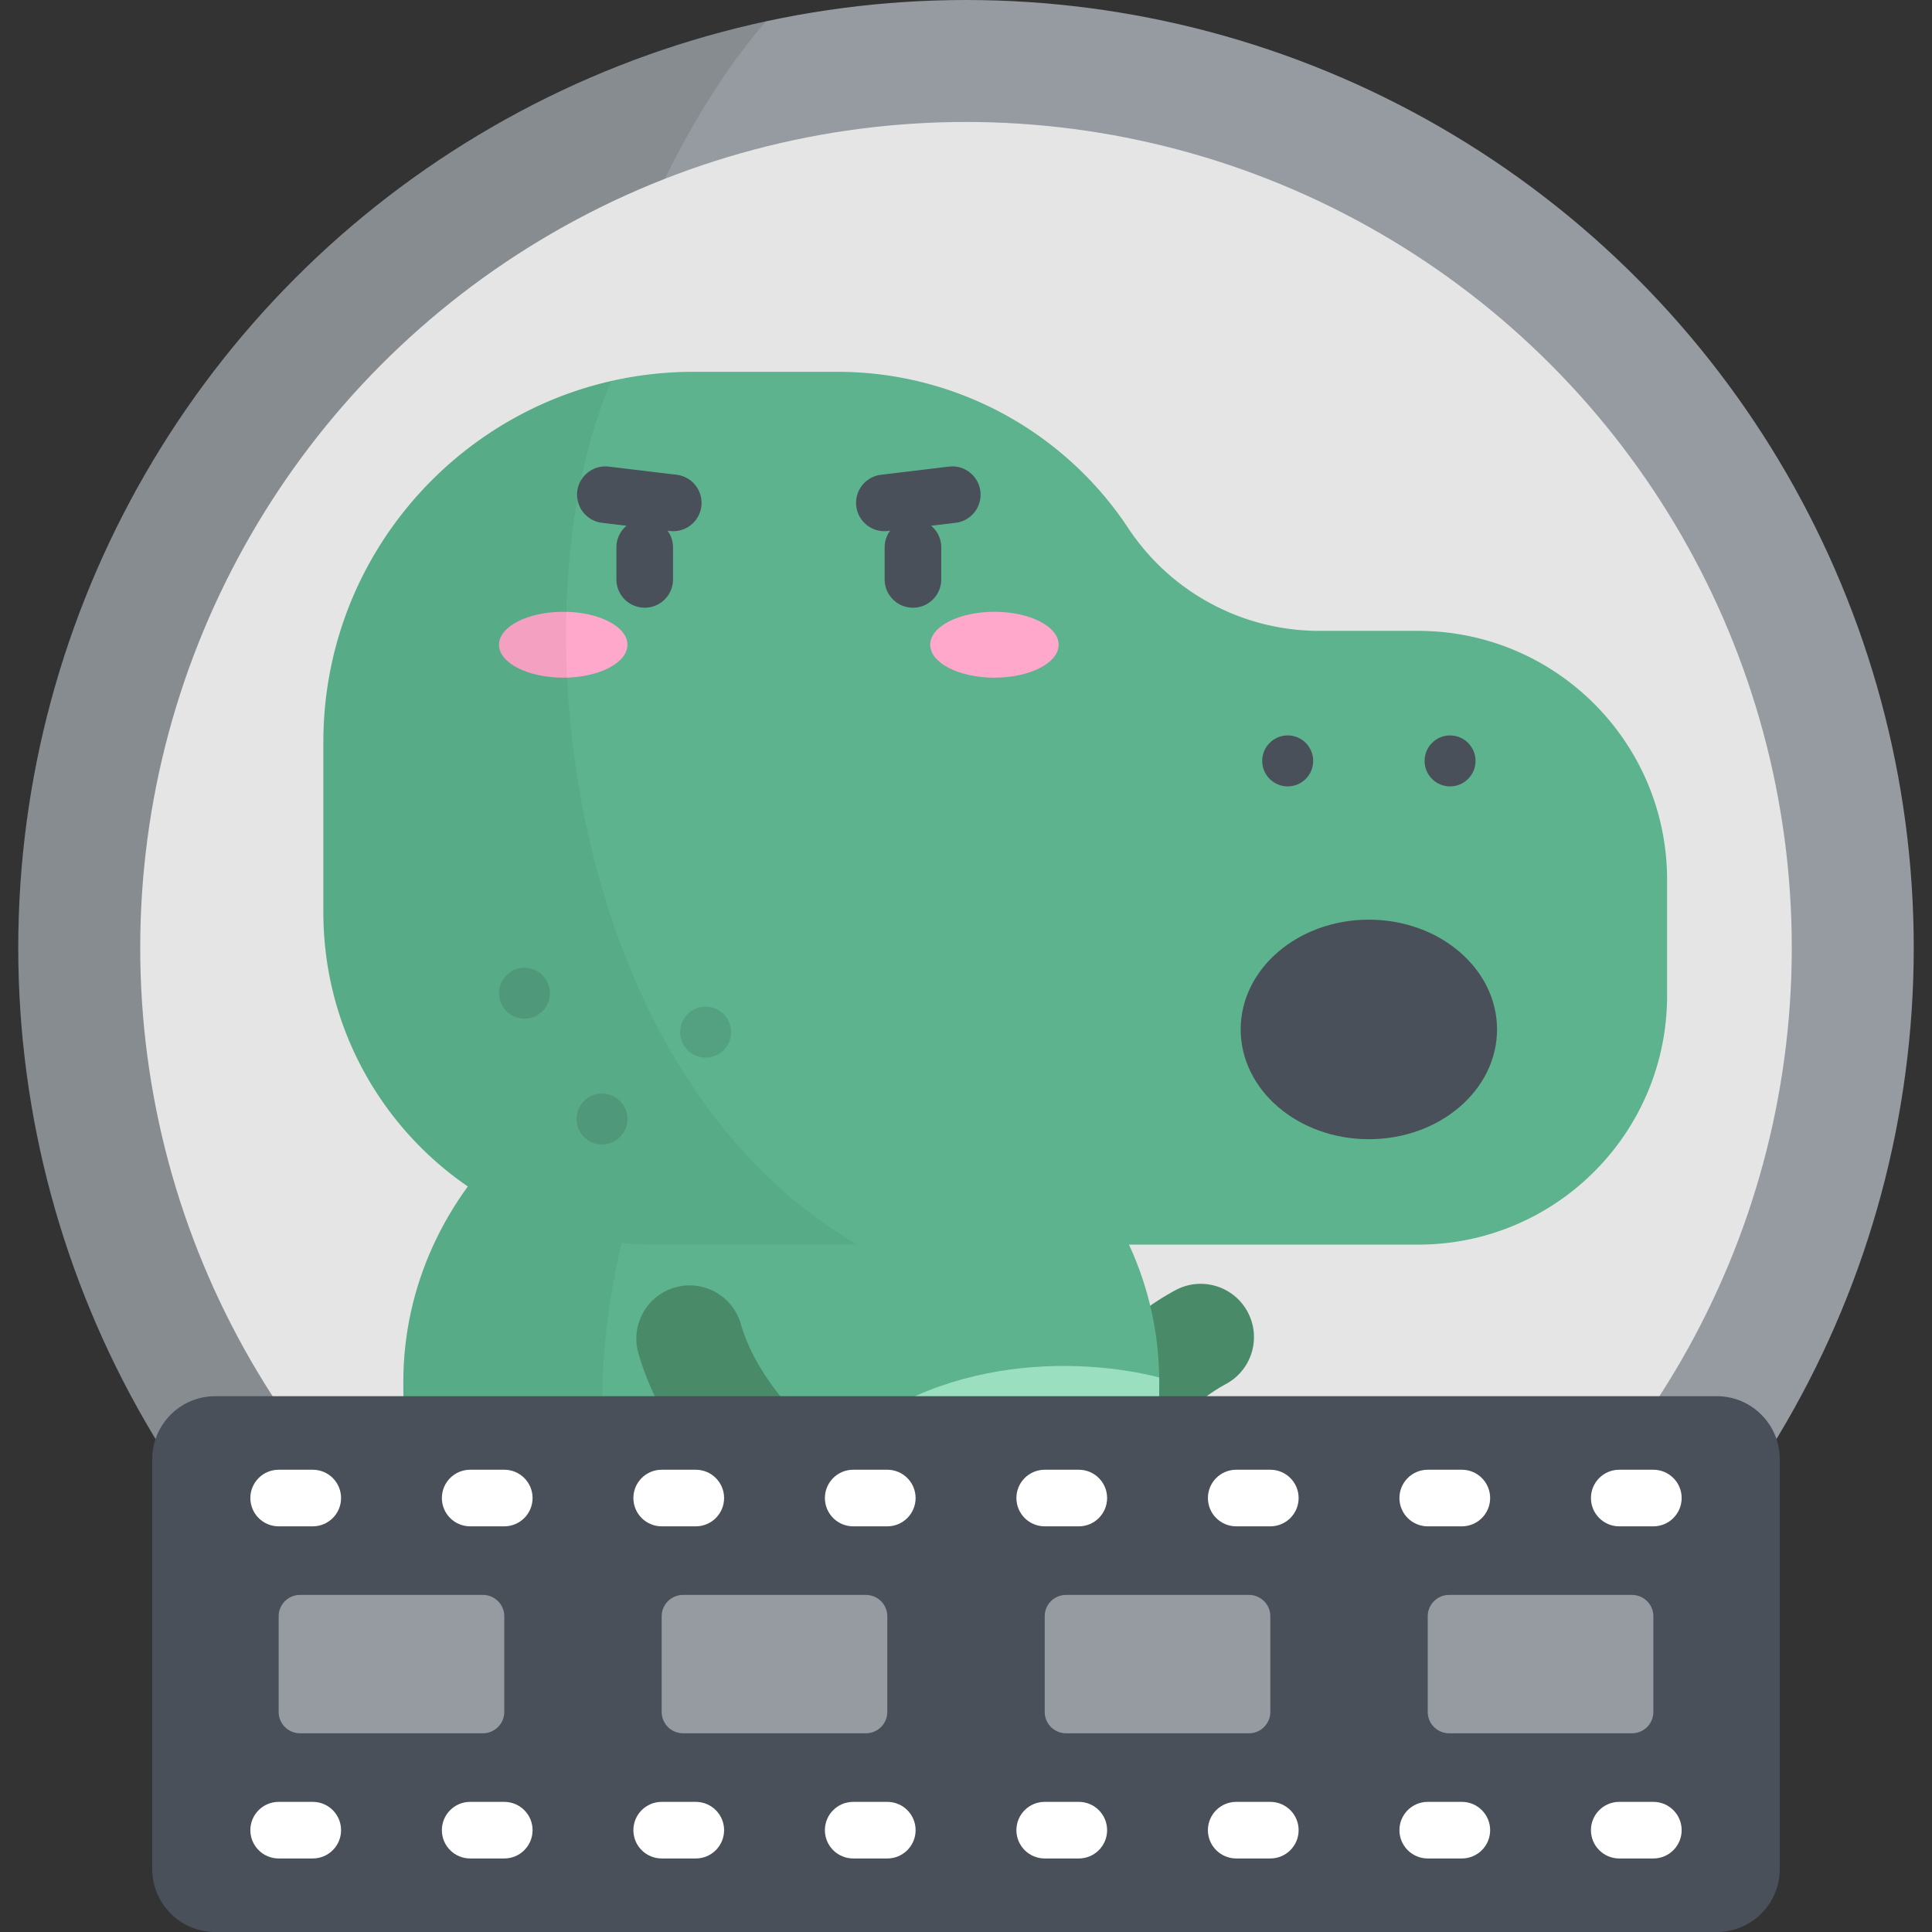 <svg xmlns="http://www.w3.org/2000/svg" version="1.1" xmlns:xlink="http://www.w3.org/1999/xlink"
    xmlns:svgjs="http://svgjs.com/svgjs" width="512" height="512" x="0" y="0" viewBox="0 0 512 512"
    style="enable-background:new 0 0 512 512" xml:space="preserve" class="">
    <rect x="0" y="0" width="512" height="512" fill="#333333" stroke="none"/>
    <g>
        <circle cx="256.001" cy="251.16" r="251.16" style="" fill="#959ba0" data-original="#959ba0"></circle>
        <path
            d="M203.01 5.619C89.748 29.947 4.838 130.631 4.838 251.163c0 138.713 112.449 251.163 251.163 251.163 37.525 0 73.12-8.243 105.094-22.996C69.944 350.935 134.654 84.312 203.01 5.619z"
            style="opacity:0.1;enable-background:new ;" fill="#000000" data-original="#000000"></path>
        <circle cx="256.001" cy="251.16" r="218.84" style="" fill="#e5e5e5" data-original="#e5e5e5"></circle>
        <path
            d="M295.853 388.329c-3.055 0-6.131-.987-8.718-3.022-6.128-4.82-7.188-13.694-2.368-19.822l.251-.319c3.003-3.831 12.14-15.488 26.462-23.235 6.857-3.71 15.423-1.158 19.132 5.701 3.709 6.858 1.157 15.423-5.701 19.132-9.156 4.952-15.344 12.846-17.673 15.818l-.28.357a14.094 14.094 0 0 1-11.105 5.39z"
            style="" fill="#498a68" data-original="#498a68"></path>
        <path
            d="M307.214 366.257c0 51.218-6.957 88.279-100.164 88.279s-100.164-37.061-100.164-88.279 44.845-92.738 100.164-92.738 100.164 41.52 100.164 92.738z"
            style="" fill="#5cb38e" data-original="#5cb38e"></path>
        <path
            d="M307.214 366.257c0-.408-.011-.814-.017-1.221-20.863-5.354-62.244-6.911-91.041 23.692-20.985 22.301-24.021 46.367-21.77 65.56 4.034.164 8.251.247 12.664.247 93.207 0 100.164-37.06 100.164-88.278z"
            style="" fill="#9bdfc1" data-original="#9bdfc1"></path>
        <path
            d="M188.035 275.195c-46.224 8.226-81.149 45.865-81.149 91.062 0 47.425 5.976 82.707 80.856 87.673-41.576-42.199-33.535-129.329.293-178.735z"
            style="opacity:0.05;enable-background:new ;" fill="#000000" data-original="#000000"></path>
        <path
            d="M197.425 394.954a14.085 14.085 0 0 1-10.896-5.132l-.257-.31c-3.106-3.753-12.56-15.171-17.077-30.831-2.161-7.491 2.16-15.316 9.651-17.476 7.489-2.164 15.315 2.159 17.476 9.65 2.887 10.01 9.288 17.741 11.697 20.652l.287.347c4.962 6.014 4.109 14.911-1.905 19.872a14.05 14.05 0 0 1-8.976 3.228z"
            style="" fill="#498a68" data-original="#498a68"></path>
        <path
            d="M298.991 139.957a92.377 92.377 0 0 0-77.054-41.424h-38.118c-54.193 0-98.125 43.932-98.125 98.125v45.114c0 48.638 39.428 88.066 88.066 88.066h202.063c36.436 0 65.972-29.537 65.972-65.972v-30.704c0-36.436-29.537-65.972-65.972-65.972h-26.176a60.732 60.732 0 0 1-50.656-27.233z"
            style="" fill="#5cb38e" data-original="#5cb38e"></path>
        <ellipse cx="362.762" cy="272.81" rx="33.968" ry="29.09" style="" fill="#495059" data-original="#495059">
        </ellipse>
        <g style="opacity:0.1;">
            <circle cx="138.992" cy="263.21" r="6.753" fill="#000000" data-original="#000000"></circle>
            <circle cx="187.001" cy="273.52" r="6.753" fill="#000000" data-original="#000000"></circle>
            <circle cx="159.531" cy="296.55" r="6.753" fill="#000000" data-original="#000000"></circle>
        </g>
        <ellipse cx="149.261" cy="170.86" rx="17.02" ry="8.732" style="" fill="#ffa8cb" data-original="#ffa8cb">
        </ellipse>
        <ellipse cx="263.531" cy="170.86" rx="17.02" ry="8.732" style="" fill="#ffa8cb" data-original="#ffa8cb">
        </ellipse>
        <path
            d="M170.856 161.049a7.5 7.5 0 0 1-7.5-7.5v-8.481c0-4.143 3.358-7.5 7.5-7.5s7.5 3.357 7.5 7.5v8.481a7.5 7.5 0 0 1-7.5 7.5zM241.94 161.049a7.5 7.5 0 0 1-7.5-7.5v-8.481c0-4.143 3.358-7.5 7.5-7.5s7.5 3.357 7.5 7.5v8.481a7.5 7.5 0 0 1-7.5 7.5z"
            style="" fill="#495059" data-original="#495059"></path>
        <path
            d="M178.43 140.768c-.299 0-.601-.019-.905-.055l-17.988-2.164a7.5 7.5 0 1 1 1.792-14.893l17.988 2.164a7.5 7.5 0 0 1 6.55 8.342 7.5 7.5 0 0 1-7.437 6.606zM234.367 140.768a7.5 7.5 0 0 1-.887-14.947l17.988-2.164a7.495 7.495 0 0 1 8.342 6.551 7.5 7.5 0 0 1-6.55 8.342l-17.988 2.164a7.943 7.943 0 0 1-.905.054z"
            style="" fill="#495059" data-original="#495059"></path>
        <circle cx="341.251" cy="201.65" r="6.753" style="" fill="#495059" data-original="#495059"></circle>
        <circle cx="384.281" cy="201.65" r="6.753" style="" fill="#495059" data-original="#495059"></circle>
        <path
            d="M162.02 100.967c-43.7 9.914-76.326 48.991-76.326 95.691v45.115c0 48.637 39.428 88.066 88.066 88.066h53.439c-77.827-45.283-91.018-169.756-65.179-228.872z"
            style="opacity:0.05;enable-background:new ;" fill="#000000" data-original="#000000"></path>
        <path
            d="M454.966 512H57.036c-9.218 0-16.692-7.473-16.692-16.691v-108.61c0-9.219 7.473-16.691 16.692-16.691h397.931c9.218 0 16.691 7.473 16.691 16.691v108.609c.001 9.219-7.473 16.692-16.692 16.692z"
            style="" fill="#495059" data-original="#495059"></path>
        <path
            d="M82.886 404.494h-9.04c-4.142 0-7.5-3.357-7.5-7.5s3.358-7.5 7.5-7.5h9.04c4.142 0 7.5 3.357 7.5 7.5s-3.358 7.5-7.5 7.5zM133.639 404.494h-9.04c-4.142 0-7.5-3.357-7.5-7.5s3.358-7.5 7.5-7.5h9.04c4.142 0 7.5 3.357 7.5 7.5s-3.358 7.5-7.5 7.5zM184.393 404.494h-9.04c-4.142 0-7.5-3.357-7.5-7.5s3.358-7.5 7.5-7.5h9.04c4.142 0 7.5 3.357 7.5 7.5s-3.358 7.5-7.5 7.5zM235.145 404.494h-9.04c-4.142 0-7.5-3.357-7.5-7.5s3.358-7.5 7.5-7.5h9.04c4.142 0 7.5 3.357 7.5 7.5s-3.358 7.5-7.5 7.5zM285.897 404.494h-9.04c-4.142 0-7.5-3.357-7.5-7.5s3.358-7.5 7.5-7.5h9.04c4.142 0 7.5 3.357 7.5 7.5s-3.357 7.5-7.5 7.5zM336.65 404.494h-9.04c-4.142 0-7.5-3.357-7.5-7.5s3.358-7.5 7.5-7.5h9.04c4.142 0 7.5 3.357 7.5 7.5s-3.358 7.5-7.5 7.5zM387.404 404.494h-9.04c-4.142 0-7.5-3.357-7.5-7.5s3.358-7.5 7.5-7.5h9.04c4.142 0 7.5 3.357 7.5 7.5s-3.358 7.5-7.5 7.5zM438.156 404.494h-9.04c-4.142 0-7.5-3.357-7.5-7.5s3.358-7.5 7.5-7.5h9.04c4.142 0 7.5 3.357 7.5 7.5s-3.358 7.5-7.5 7.5zM82.886 492.514h-9.04c-4.142 0-7.5-3.357-7.5-7.5s3.358-7.5 7.5-7.5h9.04c4.142 0 7.5 3.357 7.5 7.5s-3.358 7.5-7.5 7.5zM133.639 492.514h-9.04c-4.142 0-7.5-3.357-7.5-7.5s3.358-7.5 7.5-7.5h9.04c4.142 0 7.5 3.357 7.5 7.5s-3.358 7.5-7.5 7.5zM184.393 492.514h-9.04c-4.142 0-7.5-3.357-7.5-7.5s3.358-7.5 7.5-7.5h9.04c4.142 0 7.5 3.357 7.5 7.5s-3.358 7.5-7.5 7.5zM235.145 492.514h-9.04c-4.142 0-7.5-3.357-7.5-7.5s3.358-7.5 7.5-7.5h9.04c4.142 0 7.5 3.357 7.5 7.5s-3.358 7.5-7.5 7.5zM285.897 492.514h-9.04c-4.142 0-7.5-3.357-7.5-7.5s3.358-7.5 7.5-7.5h9.04c4.142 0 7.5 3.357 7.5 7.5s-3.357 7.5-7.5 7.5zM336.65 492.514h-9.04c-4.142 0-7.5-3.357-7.5-7.5s3.358-7.5 7.5-7.5h9.04c4.142 0 7.5 3.357 7.5 7.5s-3.358 7.5-7.5 7.5zM387.404 492.514h-9.04c-4.142 0-7.5-3.357-7.5-7.5s3.358-7.5 7.5-7.5h9.04c4.142 0 7.5 3.357 7.5 7.5s-3.358 7.5-7.5 7.5zM438.156 492.514h-9.04c-4.142 0-7.5-3.357-7.5-7.5s3.358-7.5 7.5-7.5h9.04c4.142 0 7.5 3.357 7.5 7.5s-3.358 7.5-7.5 7.5z"
            style="" fill="#ffffff" data-original="#ffffff"></path>
        <path
            d="M127.979 422.673H79.507a5.66 5.66 0 0 0-5.66 5.66v25.341a5.66 5.66 0 0 0 5.66 5.66h48.472a5.66 5.66 0 0 0 5.66-5.66v-25.341a5.66 5.66 0 0 0-5.66-5.66zM229.484 422.673h-48.472a5.66 5.66 0 0 0-5.66 5.66v25.341a5.66 5.66 0 0 0 5.66 5.66h48.472a5.66 5.66 0 0 0 5.66-5.66v-25.341a5.66 5.66 0 0 0-5.66-5.66zM330.991 422.673h-48.472a5.66 5.66 0 0 0-5.66 5.66v25.341a5.66 5.66 0 0 0 5.66 5.66h48.472a5.66 5.66 0 0 0 5.66-5.66v-25.341a5.661 5.661 0 0 0-5.66-5.66zM432.495 422.673h-48.472a5.66 5.66 0 0 0-5.66 5.66v25.341a5.66 5.66 0 0 0 5.66 5.66h48.472a5.66 5.66 0 0 0 5.66-5.66v-25.341a5.66 5.66 0 0 0-5.66-5.66z"
            style="" fill="#959ba0" data-original="#959ba0"></path>
    </g>
</svg>